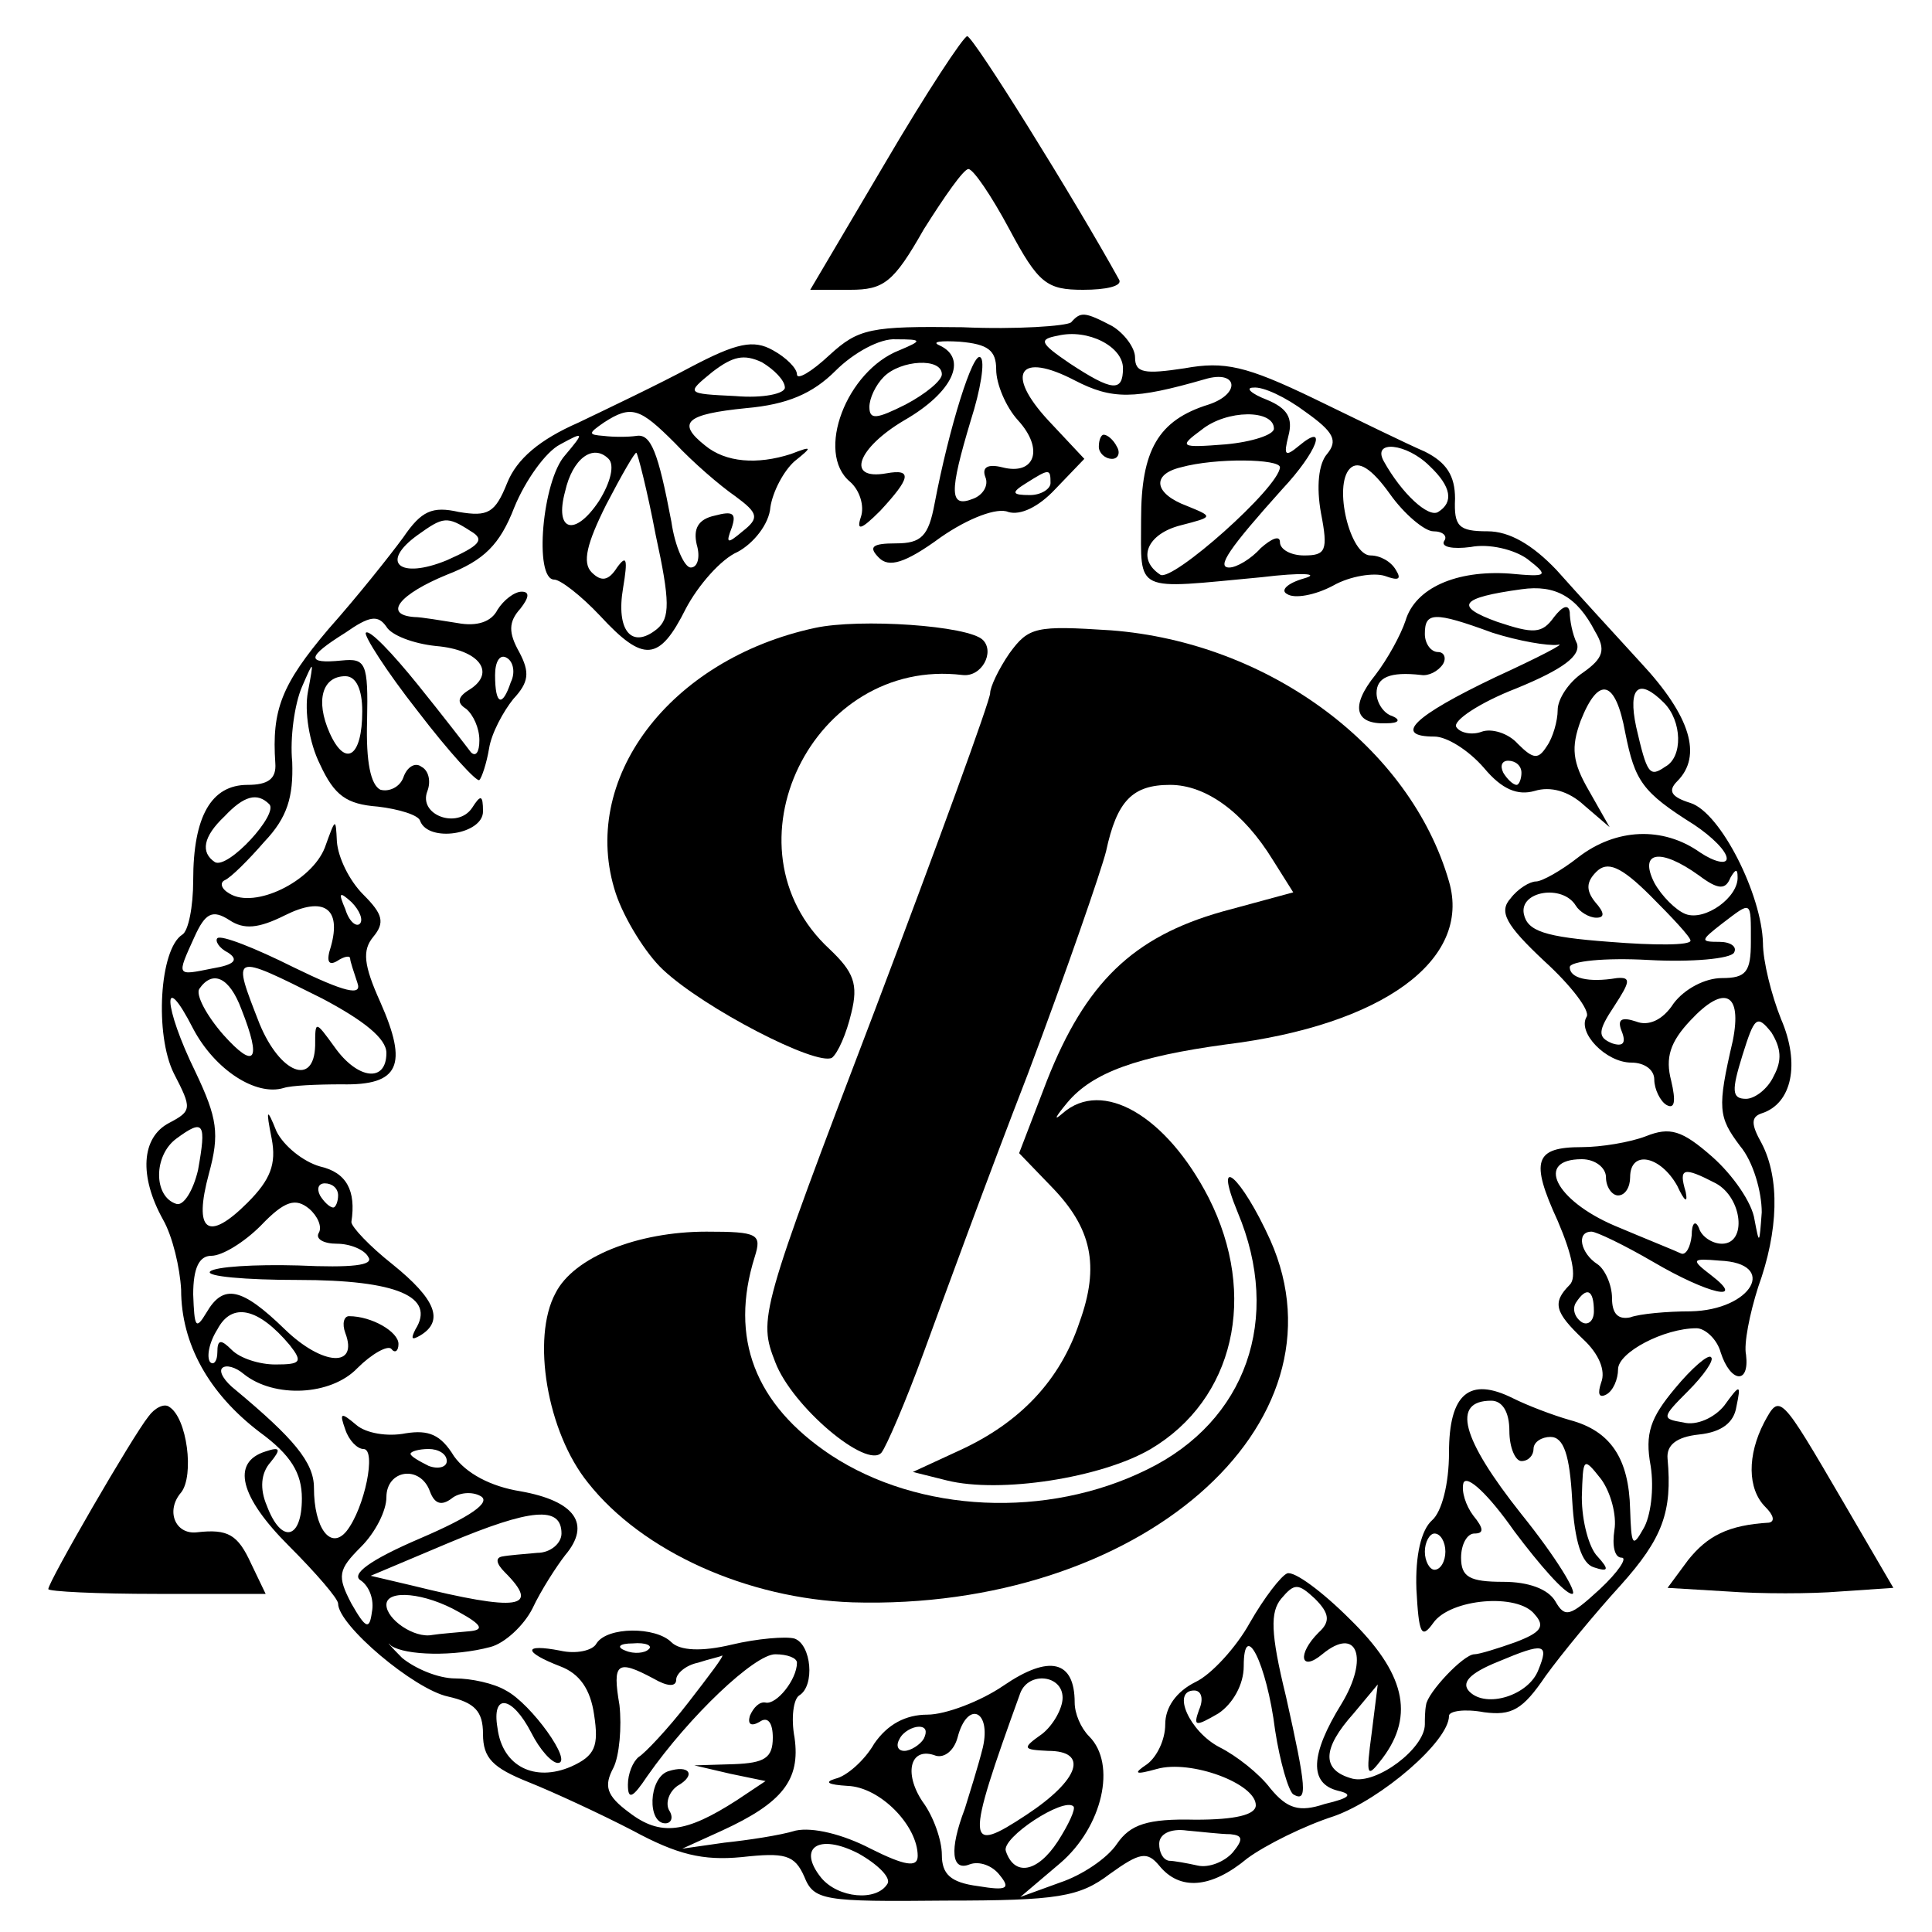 <?xml version="1.0" standalone="no"?>
<!DOCTYPE svg PUBLIC "-//W3C//DTD SVG 20010904//EN"
 "http://www.w3.org/TR/2001/REC-SVG-20010904/DTD/svg10.dtd">
<svg version="1.0" xmlns="http://www.w3.org/2000/svg"
 width="160pt" height="160pt" viewBox="0 0 160 160"
 preserveAspectRatio="xMidYMid meet">
<g transform="translate(0,160) scale(0.1,-0.1)"
fill="#000000" stroke="none">
<path d="M733 1465 l-62 -105 33 0 c28 0 36 6 61 50 17 27 33 50 37 50 4 0 19
-22 34 -50 24 -45 31 -50 61 -50 19 0 32 3 30 8 -37 67 -121 202 -126 202 -3
0 -34 -47 -68 -105z"/>
<path d="M887 1333 c-4 -3 -45 -6 -90 -4 -76 1 -86 -1 -110 -23 -15 -14 -27
-21 -27 -16 0 5 -9 14 -20 20 -16 9 -30 6 -68 -14 -26 -14 -68 -34 -93 -46
-32 -14 -51 -30 -59 -50 -10 -25 -16 -28 -40 -24 -22 5 -31 1 -46 -21 -11 -15
-38 -49 -62 -76 -39 -46 -47 -67 -44 -111 1 -13 -6 -18 -23 -18 -30 0 -45 -26
-45 -79 0 -22 -4 -42 -9 -45 -19 -12 -23 -83 -7 -115 15 -29 15 -31 -4 -41
-23 -12 -25 -44 -5 -80 8 -14 14 -40 15 -58 0 -45 23 -86 65 -118 26 -19 35
-34 35 -55 0 -34 -17 -38 -29 -6 -6 14 -5 27 3 36 9 11 8 13 -4 9 -29 -9 -21
-38 19 -78 23 -23 41 -44 41 -48 0 -18 63 -71 91 -77 22 -5 29 -12 29 -31 0
-20 8 -28 38 -40 20 -8 59 -26 86 -40 37 -20 58 -25 90 -22 36 4 44 2 52 -16
8 -20 16 -21 117 -20 93 0 111 3 136 22 25 18 31 19 41 7 17 -21 43 -19 73 6
15 11 47 27 72 35 39 14 95 62 95 83 0 4 13 6 29 3 23 -3 32 2 51 30 13 18 41
52 62 75 35 39 43 61 39 105 -1 11 7 18 26 20 19 2 29 10 31 23 4 19 3 19 -10
1 -8 -10 -23 -17 -34 -14 -18 3 -18 4 4 26 13 13 22 26 19 28 -2 3 -16 -9 -30
-26 -20 -24 -25 -37 -20 -64 3 -19 0 -42 -6 -52 -9 -16 -10 -14 -11 16 -1 42
-16 65 -50 74 -14 4 -35 12 -47 18 -36 18 -53 4 -53 -45 0 -26 -6 -49 -14 -56
-9 -8 -14 -29 -13 -57 2 -37 4 -42 14 -28 14 20 70 25 84 7 9 -10 5 -15 -16
-23 -14 -5 -30 -10 -34 -10 -9 0 -39 -32 -40 -42 -1 -5 -1 -12 -1 -16 0 -20
-40 -50 -60 -45 -26 7 -25 25 1 54 l20 24 -5 -40 c-5 -37 -4 -38 9 -21 27 36
18 71 -27 115 -23 23 -46 40 -52 38 -5 -2 -19 -20 -31 -41 -11 -20 -32 -43
-45 -49 -16 -8 -25 -21 -25 -35 0 -13 -7 -27 -15 -33 -12 -8 -10 -9 8 -4 28 8
82 -12 82 -30 0 -8 -17 -12 -50 -12 -40 1 -54 -4 -65 -20 -8 -12 -29 -26 -47
-32 l-33 -12 33 28 c35 30 47 82 24 105 -7 7 -12 19 -12 28 0 35 -21 40 -59
14 -19 -13 -48 -24 -63 -24 -18 0 -33 -8 -44 -24 -8 -14 -23 -27 -32 -29 -10
-3 -6 -5 10 -6 27 -1 58 -33 58 -58 0 -10 -11 -8 -39 6 -23 12 -48 18 -62 15
-13 -4 -40 -8 -59 -10 l-35 -5 33 15 c50 23 65 42 60 77 -3 16 -1 32 4 35 13
8 10 42 -4 47 -7 2 -31 0 -52 -5 -25 -6 -43 -5 -50 2 -13 13 -53 13 -62 -1 -3
-6 -17 -9 -30 -6 -31 6 -31 -1 0 -13 16 -6 25 -19 28 -40 4 -26 1 -34 -19 -43
-30 -13 -57 0 -61 32 -5 29 12 27 28 -4 7 -14 17 -25 22 -25 13 0 -22 49 -43
60 -10 6 -29 10 -42 10 -14 0 -33 8 -44 17 -10 10 -14 15 -9 10 12 -8 52 -9
82 -1 12 3 28 18 35 32 7 15 20 35 27 44 22 26 8 45 -37 53 -25 4 -45 15 -55
29 -11 18 -21 22 -40 19 -15 -3 -33 0 -41 7 -13 11 -14 10 -9 -4 3 -9 10 -16
15 -16 11 0 1 -49 -14 -68 -13 -16 -27 2 -27 36 0 21 -17 41 -65 81 -9 7 -14
15 -11 18 3 3 11 1 18 -5 25 -20 72 -18 94 5 12 12 25 19 28 16 3 -4 6 -2 6 4
0 10 -22 23 -41 23 -4 0 -6 -6 -3 -14 11 -29 -19 -27 -50 3 -36 35 -51 38 -65
14 -9 -15 -10 -12 -11 15 0 22 5 32 15 32 9 0 27 11 41 25 20 21 29 23 40 14
7 -6 11 -15 8 -20 -3 -5 4 -9 15 -9 11 0 23 -5 26 -11 5 -7 -14 -9 -58 -7 -36
1 -69 -1 -73 -5 -4 -4 29 -7 73 -7 82 0 114 -14 97 -41 -4 -8 -3 -9 4 -5 20
12 13 30 -23 59 -19 15 -34 31 -34 35 4 26 -4 41 -26 46 -14 4 -30 17 -36 29
-8 20 -9 19 -4 -6 4 -21 -1 -34 -20 -53 -33 -33 -45 -24 -32 24 9 33 7 46 -11
84 -27 55 -28 87 -2 36 18 -34 52 -56 75 -49 6 2 27 3 48 3 48 -1 55 16 32 68
-14 31 -15 43 -6 54 10 12 8 19 -8 35 -12 12 -21 31 -22 44 -1 20 -1 20 -10
-5 -11 -28 -58 -51 -79 -38 -7 4 -8 9 -4 11 5 2 20 17 33 32 19 20 24 37 23
66 -2 20 2 48 8 62 10 23 10 23 5 -4 -3 -16 1 -42 10 -60 12 -26 22 -33 48
-35 17 -2 34 -7 35 -12 7 -18 52 -11 52 8 0 14 -2 14 -9 3 -12 -18 -45 -6 -37
14 3 8 1 17 -5 20 -5 4 -12 0 -15 -9 -3 -8 -12 -12 -19 -10 -8 4 -12 23 -11
57 1 48 -1 52 -21 50 -30 -3 -29 3 3 23 20 14 27 15 34 5 4 -7 22 -14 41 -16
36 -3 50 -22 28 -36 -10 -6 -11 -11 -3 -16 6 -5 11 -16 11 -26 0 -10 -3 -14
-7 -10 -3 4 -23 30 -44 56 -21 26 -40 46 -43 43 -2 -2 17 -32 43 -65 26 -34
49 -59 51 -57 2 2 6 14 8 26 2 13 12 31 20 41 13 14 14 22 5 39 -9 16 -9 25 1
36 7 9 8 14 1 14 -6 0 -15 -7 -20 -15 -5 -10 -17 -14 -33 -11 -13 2 -30 5 -36
5 -26 2 -12 19 27 35 31 12 44 25 56 56 9 22 26 46 38 52 20 11 20 10 4 -9
-19 -21 -26 -103 -9 -103 5 0 22 -13 38 -30 36 -39 49 -38 71 6 10 19 29 41
43 47 13 7 26 23 27 37 2 13 11 30 20 38 15 12 15 13 -3 6 -28 -9 -54 -7 -71
7 -24 19 -16 26 34 31 34 3 55 12 74 31 15 15 37 27 50 26 22 0 22 -1 3 -9
-44 -17 -70 -85 -41 -109 8 -7 12 -20 9 -29 -4 -12 0 -11 16 5 25 27 27 35 5
31 -34 -6 -24 21 15 44 40 23 53 51 29 62 -7 3 1 4 17 3 23 -2 30 -7 30 -23 0
-12 8 -31 18 -42 22 -24 14 -46 -13 -39 -12 3 -17 0 -14 -8 3 -7 -2 -15 -10
-18 -20 -8 -20 5 -2 65 8 25 12 49 8 52 -6 6 -26 -58 -38 -121 -5 -27 -11 -33
-32 -33 -20 0 -23 -3 -14 -12 8 -8 21 -5 51 17 23 16 47 25 56 21 10 -3 25 4
39 19 l24 25 -30 32 c-36 39 -24 57 22 33 31 -16 49 -16 108 1 27 8 30 -12 3
-21 -42 -13 -56 -38 -56 -95 0 -62 -7 -58 100 -48 33 4 49 3 35 -1 -14 -4 -20
-10 -14 -13 6 -4 23 -1 38 7 14 8 34 11 43 8 11 -4 14 -3 9 5 -4 7 -13 12 -21
12 -17 0 -31 58 -17 72 7 7 18 0 33 -21 12 -17 29 -31 36 -31 8 0 12 -4 9 -8
-3 -5 7 -7 22 -5 15 3 36 -2 47 -10 18 -14 17 -15 -15 -12 -44 3 -78 -12 -86
-39 -4 -12 -15 -32 -25 -45 -21 -26 -17 -41 9 -40 11 0 12 3 5 6 -7 2 -13 11
-13 19 0 13 11 18 37 15 6 -1 14 3 18 9 3 5 1 10 -4 10 -6 0 -11 7 -11 15 0
18 7 19 56 1 22 -7 46 -11 54 -10 8 2 -15 -10 -52 -27 -67 -32 -85 -49 -50
-49 10 0 28 -11 41 -26 15 -18 28 -23 42 -19 13 4 28 0 41 -12 l21 -18 -17 30
c-14 24 -15 36 -7 58 15 38 29 34 37 -10 8 -40 14 -49 57 -76 15 -10 27 -22
27 -28 0 -5 -10 -3 -22 5 -31 22 -70 20 -101 -4 -14 -11 -30 -20 -35 -20 -5 0
-15 -6 -21 -14 -10 -11 -4 -22 28 -52 22 -20 38 -41 35 -46 -8 -13 16 -38 37
-38 11 0 19 -6 19 -14 0 -8 5 -18 10 -21 7 -4 8 3 4 20 -5 19 -1 32 16 50 28
30 43 23 35 -17 -13 -56 -12 -63 6 -87 11 -13 18 -38 18 -55 -2 -27 -2 -27 -6
-6 -2 14 -18 37 -35 52 -25 22 -35 25 -55 17 -13 -5 -37 -9 -53 -9 -39 0 -43
-11 -20 -61 12 -28 16 -47 10 -53 -15 -15 -12 -23 11 -45 13 -12 19 -26 15
-36 -3 -9 -2 -13 4 -10 6 3 10 13 10 21 0 14 38 34 65 34 7 0 17 -9 20 -20 8
-25 24 -27 21 -2 -2 9 3 34 10 56 17 47 18 90 3 119 -9 16 -9 22 0 25 25 8 32
41 16 78 -8 20 -15 48 -15 63 -1 40 -35 108 -60 116 -16 5 -19 10 -11 18 21
21 11 54 -30 98 -22 24 -54 59 -70 77 -20 21 -39 32 -57 32 -24 0 -28 4 -27
27 0 19 -7 30 -25 39 -14 6 -55 26 -92 44 -56 27 -74 31 -107 25 -33 -5 -41
-4 -41 9 0 8 -9 20 -19 26 -23 12 -26 12 -34 3z m43 -38 c0 -20 -9 -19 -44 4
-25 17 -26 20 -10 23 25 6 54 -9 54 -27z m-280 -16 c0 -5 -18 -9 -41 -7 -41 2
-41 2 -19 20 17 13 26 15 41 8 10 -6 19 -15 19 -21z m130 11 c0 -5 -13 -16
-30 -25 -24 -12 -30 -13 -30 -2 0 7 5 18 12 25 14 14 48 16 48 2z m301 -31
c24 -17 27 -24 18 -35 -7 -8 -9 -27 -5 -49 6 -31 4 -35 -14 -35 -11 0 -20 5
-20 11 0 6 -7 3 -16 -5 -8 -9 -20 -16 -26 -16 -11 0 0 16 44 65 29 31 38 56
14 36 -12 -10 -13 -8 -9 8 4 15 -1 23 -18 30 -13 5 -18 10 -11 10 8 1 27 -8
43 -20z m-522 -26 c15 -16 37 -35 50 -44 19 -14 20 -18 6 -29 -13 -11 -14 -10
-9 3 4 12 1 14 -14 10 -14 -3 -18 -11 -15 -24 3 -10 1 -19 -5 -19 -5 0 -13 17
-16 38 -11 58 -17 73 -29 71 -7 -1 -19 -1 -27 0 -13 1 -13 2 0 11 23 15 30 12
59 -17z m496 12 c0 -5 -18 -11 -40 -13 -38 -3 -39 -2 -20 12 21 17 60 17 60 1z
m-559 -60 c-20 -30 -37 -25 -28 8 6 27 23 40 36 27 5 -5 2 -19 -8 -35z m47
-28 c12 -55 12 -69 1 -78 -21 -17 -34 -1 -28 34 4 24 3 28 -5 17 -7 -11 -13
-12 -21 -4 -8 8 -4 24 12 56 13 25 24 44 25 43 1 0 9 -31 16 -68z m641 57 c18
-17 20 -30 7 -38 -8 -5 -30 15 -45 42 -10 18 19 15 38 -4z m-124 -1 c-1 -17
-89 -95 -99 -89 -20 13 -11 34 17 41 27 7 27 7 5 16 -27 10 -30 26 -5 32 29 8
82 7 82 0z m-190 -13 c0 -5 -8 -10 -17 -10 -15 0 -16 2 -3 10 19 12 20 12 20
0z m-480 -40 c12 -7 7 -12 -20 -24 -39 -16 -56 -2 -24 21 21 15 24 16 44 3z
m931 -83 c9 -15 7 -22 -10 -34 -12 -8 -21 -22 -21 -31 0 -9 -4 -23 -9 -30 -7
-11 -11 -11 -24 2 -8 9 -22 13 -30 10 -8 -3 -18 -1 -21 4 -3 5 19 20 50 32 39
16 53 27 50 37 -4 8 -6 20 -6 26 -1 7 -6 5 -13 -4 -10 -14 -17 -14 -47 -4 -36
13 -31 20 20 27 28 4 46 -6 61 -35z m-898 -42 c-7 -21 -13 -19 -13 6 0 11 4
18 10 14 5 -3 7 -12 3 -20z m-123 -24 c0 -38 -14 -47 -27 -18 -12 27 -6 47 13
47 9 0 14 -11 14 -29z m1078 7 c15 -15 16 -45 1 -53 -13 -9 -15 -6 -24 33 -7
33 2 41 23 20z m-118 -58 c0 -5 -2 -10 -4 -10 -3 0 -8 5 -11 10 -3 6 -1 10 4
10 6 0 11 -4 11 -10z m-1037 -26 c8 -8 -34 -54 -45 -48 -12 8 -10 21 8 38 16
17 27 20 37 10z m1177 -113 c0 -4 -30 -4 -67 -1 -54 4 -68 9 -71 23 -4 19 32
25 43 7 3 -5 11 -10 17 -10 7 0 7 4 -1 13 -8 10 -7 17 1 25 9 9 20 5 45 -20
18 -18 33 -34 33 -37z m7 54 c16 -12 22 -12 26 -2 4 7 6 8 6 1 1 -17 -27 -37
-43 -31 -8 3 -20 15 -26 26 -13 26 5 29 37 6z m-1133 -59 c-4 -12 -2 -16 5
-12 6 4 11 5 11 2 0 -2 3 -11 6 -20 4 -11 -10 -8 -53 13 -32 16 -60 27 -63 24
-2 -2 1 -8 9 -12 9 -6 5 -10 -13 -13 -30 -6 -30 -7 -15 26 9 20 15 23 29 14
12 -8 24 -7 46 4 32 16 47 6 38 -26z m24 19 c-3 -3 -9 2 -12 12 -6 14 -5 15 5
6 7 -7 10 -15 7 -18z m1152 -15 c0 -25 -4 -30 -24 -30 -14 0 -31 -9 -40 -21
-9 -14 -21 -19 -31 -15 -12 4 -16 2 -12 -8 4 -10 1 -13 -8 -10 -12 5 -12 10 2
31 13 20 14 24 2 23 -24 -4 -39 0 -39 9 0 5 29 8 65 6 36 -2 68 1 71 6 3 5 -3
9 -12 9 -16 0 -16 1 2 15 25 19 24 20 24 -15z m-1183 -47 c34 -18 53 -33 53
-45 0 -25 -24 -22 -43 5 -16 22 -16 22 -16 1 -1 -34 -29 -23 -46 18 -23 59
-24 59 52 21z m-67 -9 c17 -43 11 -50 -15 -21 -14 16 -23 33 -20 38 11 16 25
10 35 -17z m1269 -55 c-5 -11 -16 -19 -23 -19 -12 0 -12 7 -3 36 10 32 12 34
24 19 8 -13 9 -23 2 -36z m-1305 -78 c-4 -17 -12 -30 -18 -28 -19 6 -19 40 0
54 23 17 25 13 18 -26z m1166 -6 c0 -8 5 -15 10 -15 6 0 10 7 10 15 0 23 25
18 39 -7 6 -13 9 -15 7 -5 -6 20 -2 21 25 7 22 -12 26 -50 5 -50 -8 0 -17 6
-19 13 -3 7 -6 4 -6 -6 -1 -10 -5 -17 -9 -15 -4 2 -29 12 -55 23 -49 21 -66
55 -27 55 11 0 20 -7 20 -15z m-1050 -15 c0 -5 -2 -10 -4 -10 -3 0 -8 5 -11
10 -3 6 -1 10 4 10 6 0 11 -4 11 -10z m1089 -55 c46 -27 78 -34 48 -11 -17 13
-16 14 7 12 49 -2 27 -41 -24 -42 -19 0 -42 -2 -50 -5 -10 -2 -15 3 -15 16 0
11 -6 24 -12 28 -14 9 -18 27 -5 27 4 0 27 -11 51 -25z m-49 -41 c0 -8 -5 -12
-10 -9 -6 4 -8 11 -5 16 9 14 15 11 15 -7z m-1080 -28 c11 -14 9 -16 -12 -16
-13 0 -29 5 -36 12 -9 9 -12 9 -12 -2 0 -7 -3 -11 -6 -8 -3 4 -1 16 6 27 12
23 34 18 60 -13z m1010 -71 c0 -14 5 -25 10 -25 6 0 10 5 10 10 0 6 7 10 14
10 11 0 16 -15 18 -52 2 -35 8 -53 18 -56 12 -4 13 -2 3 9 -7 7 -13 29 -13 49
1 33 1 34 16 15 8 -11 13 -30 11 -42 -2 -13 0 -23 6 -23 5 0 -3 -12 -18 -26
-25 -23 -29 -24 -37 -10 -6 10 -22 16 -43 16 -28 0 -35 4 -35 20 0 11 5 20 11
20 8 0 8 4 -1 15 -6 8 -10 20 -8 27 3 7 21 -10 42 -40 21 -28 42 -52 48 -52 5
0 -13 30 -42 66 -50 63 -58 94 -25 94 9 0 15 -9 15 -25z m-880 -25 c0 -5 -7
-7 -15 -4 -8 4 -15 8 -15 10 0 2 7 4 15 4 8 0 15 -4 15 -10z m-14 -25 c4 -11
10 -12 18 -6 6 5 17 6 24 2 9 -5 -8 -17 -50 -35 -42 -18 -58 -30 -49 -35 7 -5
11 -16 9 -26 -2 -15 -5 -14 -17 7 -12 23 -11 28 8 47 12 12 21 30 21 41 0 23
28 27 36 5z m109 -35 c0 -8 -9 -16 -20 -16 -11 -1 -24 -2 -29 -3 -6 -1 -5 -6
2 -13 30 -30 12 -33 -77 -11 l-34 8 64 27 c69 29 94 31 94 8z m732 -15 c0 -8
-4 -15 -9 -15 -4 0 -8 7 -8 15 0 8 4 15 8 15 5 0 9 -7 9 -15z m-105 -67 c-18
-18 -15 -33 3 -18 29 24 39 -3 16 -41 -26 -42 -27 -66 -3 -72 13 -3 10 -6 -11
-11 -21 -7 -31 -4 -45 13 -9 12 -28 27 -42 34 -25 13 -40 47 -21 47 6 0 8 -7
4 -16 -5 -14 -3 -14 16 -3 12 8 21 24 21 39 0 40 19 3 26 -53 4 -26 11 -50 15
-53 12 -7 11 5 -6 81 -13 53 -13 70 -4 81 11 13 14 13 28 0 12 -12 13 -19 3
-28z m-712 17 c20 -11 21 -15 8 -16 -10 -1 -24 -2 -30 -3 -15 -3 -38 13 -38
25 0 13 32 10 60 -6z m157 -31 c-3 -3 -12 -4 -19 -1 -8 3 -5 6 6 6 11 1 17 -2
13 -5z m737 -17 c-8 -21 -43 -32 -57 -18 -7 7 -1 15 24 25 38 16 42 15 33 -7z
m-704 -27 c-17 -22 -36 -42 -41 -45 -5 -4 -9 -14 -9 -23 0 -13 4 -11 16 7 35
50 89 101 106 101 10 0 18 -3 18 -7 0 -14 -17 -35 -26 -33 -5 1 -10 -4 -13
-11 -2 -7 1 -9 8 -5 7 5 11 -1 11 -13 0 -17 -7 -21 -32 -22 l-33 -1 30 -7 29
-6 -24 -16 c-42 -27 -63 -30 -89 -10 -19 14 -21 22 -13 37 5 10 7 34 5 52 -6
35 -2 38 28 22 12 -7 19 -7 19 -1 0 5 8 12 18 14 9 3 19 5 20 6 2 0 -11 -17
-28 -39z m310 4 c0 -9 -8 -23 -17 -30 -17 -12 -16 -13 5 -14 34 0 26 -24 -18
-53 -50 -33 -51 -26 -5 101 7 18 35 15 35 -4z m-66 -41 c-4 -16 -11 -38 -15
-51 -13 -34 -11 -52 4 -46 8 3 19 -1 25 -9 9 -11 6 -13 -18 -9 -23 3 -30 10
-30 26 0 12 -7 32 -16 44 -16 24 -10 46 11 38 7 -2 15 4 18 15 8 31 28 23 21
-8z m-49 7 c-3 -5 -11 -10 -16 -10 -6 0 -7 5 -4 10 3 6 11 10 16 10 6 0 7 -4
4 -10z m111 -85 c-17 -26 -36 -29 -43 -8 -4 11 48 45 56 37 2 -2 -4 -15 -13
-29z m143 6 c10 -1 11 -4 2 -15 -7 -8 -20 -13 -29 -11 -9 2 -20 4 -24 4 -5 1
-8 7 -8 14 0 8 9 13 23 11 12 -1 28 -3 36 -3z m-284 -41 c-9 -15 -41 -12 -55
5 -20 25 -2 37 31 20 16 -9 27 -20 24 -25z"/>
<path d="M553 133 c-16 -6 -17 -43 -2 -43 5 0 7 5 3 11 -3 6 0 15 7 20 16 9
10 18 -8 12z"/>
<path d="M910 1230 c0 -5 5 -10 11 -10 5 0 7 5 4 10 -3 6 -8 10 -11 10 -2 0
-4 -4 -4 -10z"/>
<path d="M675 1080 c-121 -26 -196 -126 -165 -220 7 -21 25 -50 39 -63 34 -32
127 -80 140 -73 5 4 12 20 16 37 6 24 2 34 -18 53 -91 84 -14 242 110 227 16
-2 27 19 17 29 -12 12 -102 18 -139 10z"/>
<path d="M836 1059 c-9 -13 -16 -28 -16 -33 0 -6 -43 -124 -96 -264 -95 -249
-96 -254 -82 -290 14 -37 76 -89 88 -75 4 5 20 42 35 83 15 41 53 145 86 230
32 85 61 169 65 185 9 42 22 55 53 55 30 0 61 -23 85 -62 l17 -27 -59 -16
c-74 -21 -113 -59 -145 -140 l-23 -60 27 -28 c33 -34 40 -65 23 -112 -16 -48
-49 -83 -99 -106 l-39 -18 28 -7 c44 -11 128 2 169 26 69 41 89 127 48 208
-35 68 -88 99 -121 70 -8 -7 -6 -3 4 9 21 25 58 38 131 48 130 16 204 70 185
135 -32 111 -149 198 -280 208 -62 4 -68 3 -84 -19z"/>
<path d="M1025 596 c37 -88 7 -173 -75 -213 -83 -41 -189 -36 -262 12 -63 42
-84 97 -63 164 6 19 3 21 -40 21 -57 0 -110 -21 -125 -51 -20 -37 -7 -115 27
-157 45 -57 132 -96 219 -99 237 -7 414 147 346 300 -24 53 -48 74 -27 23z"/>
<path d="M123 427 c-13 -16 -83 -137 -83 -143 0 -2 40 -4 90 -4 l90 0 -12 25
c-11 24 -19 29 -45 26 -18 -2 -26 18 -13 33 11 14 5 62 -10 71 -4 3 -12 -1
-17 -8z"/>
<path d="M1461 422 c-14 -27 -14 -55 1 -70 7 -7 8 -12 3 -13 -34 -2 -51 -11
-67 -31 l-17 -23 50 -3 c27 -2 69 -2 93 0 l44 3 -42 72 c-52 89 -52 89 -65 65z"/>
</g>
</svg>

